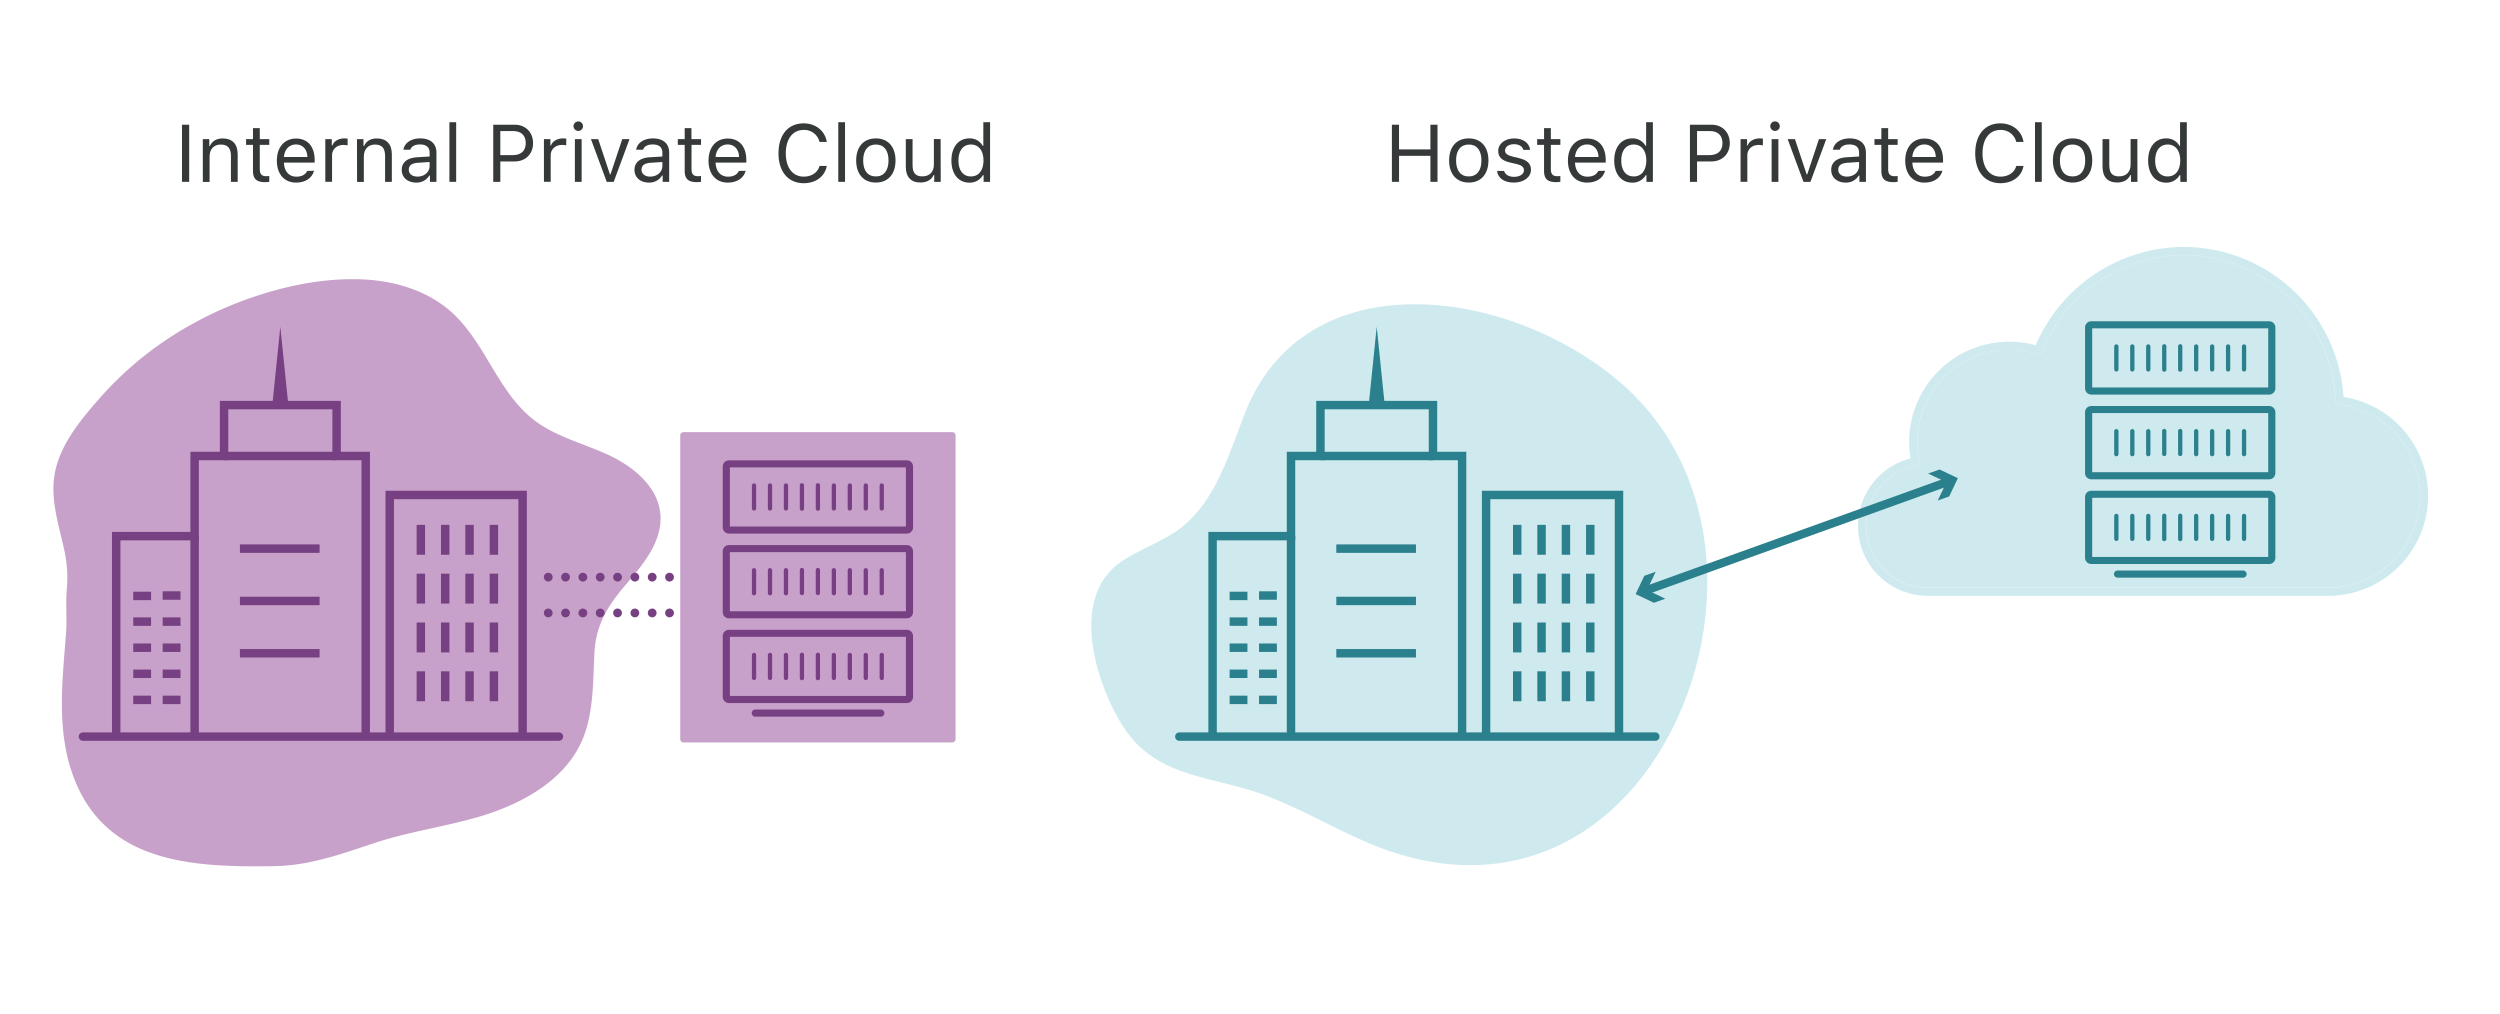 <svg id="Layer_1" data-name="Layer 1" xmlns="http://www.w3.org/2000/svg" viewBox="0 0 1480 600"><defs><style>.cls-1{fill:#ceeaee;}.cls-2{fill:#c7a1c9;}.cls-3{fill:#36393a;}.cls-4{fill:#764082;}.cls-5{fill:#2b808d;}</style></defs><title>MRK-9756_What-Is-a-Private-Cloud_190910</title><path class="cls-1" d="M1387.37,235a59.23,59.23,0,0,1-9.11,117.75h-237a41.32,41.32,0,0,1-10.2-81.36,59.26,59.26,0,0,1,74.08-67,95.74,95.74,0,0,1,87.54-58.19A95,95,0,0,1,1387.37,235Zm45.29,58.52a54.43,54.43,0,0,0-47.88-54,2.4,2.4,0,0,1-2.11-2.29,90.23,90.23,0,0,0-90-86.19,90.86,90.86,0,0,0-83.89,57.18,2.41,2.41,0,0,1-3,1.41,54.44,54.44,0,0,0-69.61,63.11,2.39,2.39,0,0,1-1.89,2.86,36.5,36.5,0,0,0,6.94,72.34h237A54.47,54.47,0,0,0,1432.66,293.5Z"/><path class="cls-1" d="M1384.78,239.49a54.41,54.41,0,0,1-6.52,108.42h-237a36.5,36.5,0,0,1-6.94-72.34,2.39,2.39,0,0,0,1.89-2.86,54.45,54.45,0,0,1,69.61-63.11,2.41,2.41,0,0,0,3-1.41A90.86,90.86,0,0,1,1292.63,151a90.23,90.23,0,0,1,90,86.19A2.4,2.4,0,0,0,1384.78,239.49Z"/><path class="cls-1" d="M972.75,459.16c49.72-65.1,56-173.22-13.73-232.9-66.18-56.66-186.49-72.48-222,18.29-9.76,25-17.63,52.9-38.92,68.67-10.7,7.92-23.88,12-34.78,19.61-24.92,17.51-18.61,54-7.74,79.49,4.93,11.58,11.28,22.93,20.77,31.23,17.57,15.38,42.09,17.52,64.07,24.35,24.08,7.47,46,21.11,69.36,31.05C879.24,528.56,937.34,505.53,972.75,459.16Z"/><path class="cls-2" d="M563.7,439.54h-159a2,2,0,0,1-2-2.05V257.83a2,2,0,0,1,2-2h159a2,2,0,0,1,2,2V437.49A2,2,0,0,1,563.7,439.54Z"/><path class="cls-2" d="M385.11,288.84c-5.87-8.5-15.34-15.08-24.91-19.51-14.78-6.85-31.2-10.77-44.11-20.72-21.31-16.42-28.76-45.8-48.76-63.8-13.48-12.13-31.71-18-49.8-19.24-23.46-1.57-47.67,3.28-69.74,11a219.94,219.94,0,0,0-34.95,15.78,203.79,203.79,0,0,0-53,42.43c-11.16,12.61-22.8,26.57-26.75,42.4q-.3,1.23-.54,2.46c-3,15.39,2,30.13,5.39,45.48A77,77,0,0,1,39.54,349c-.75,8.21.21,16.77-.4,25.1-2.08,28.08-5.84,56.88,3.78,84.14,18.72,53.06,71.23,55.26,119.42,54.52,20.94-.32,39.73-7.17,59.2-13.65,20-6.66,41.06-9.54,61.32-15.39,26.09-7.54,52.79-22.16,62.61-47.48,6-15.5,5.6-33.46,6.44-49.85.86-16.82,8.21-28.31,19.11-40.92,10.25-11.86,21.28-25.51,19.92-41.12A32.05,32.05,0,0,0,385.11,288.84Z"/><path class="cls-3" d="M107.73,107.65V73.83H112v33.82Z"/><path class="cls-3" d="M120.06,82.38h3.84v4h.38c1.26-2.79,3.73-4.43,7.59-4.43,5.67,0,8.84,3.35,8.84,9.35v16.36h-4V92.27c0-4.54-1.92-6.7-6-6.7s-6.63,2.69-6.63,7.12v15h-4Z"/><path class="cls-3" d="M153.79,75.84v6.54h5.62v3.38h-5.62v14.29c0,3,1.12,4.25,3.75,4.25a17.13,17.13,0,0,0,1.87-.1v3.4a13.51,13.51,0,0,1-2.37.24c-5.2,0-7.28-1.93-7.28-6.75V85.76h-4.08V82.38h4.08V75.84Z"/><path class="cls-3" d="M185.92,101.11c-1.17,4.31-5.11,7-10.64,7-7,0-11.39-5.06-11.39-13s4.45-13.1,11.39-13.1,11,4.85,11,12.7v1.55H168.08v.18c.21,5,3,8.16,7.29,8.16,3.26,0,5.46-1.19,6.52-3.42Zm-17.84-8.18H182c-.1-4.48-2.77-7.43-6.78-7.43S168.39,88.45,168.08,92.93Z"/><path class="cls-3" d="M192.58,82.38h3.84v3.75h.37c.75-2.46,3.66-4.19,7-4.19a17.57,17.57,0,0,1,2,.11v4a15.39,15.39,0,0,0-2.58-.24c-3.84,0-6.63,2.58-6.63,6.14v15.66h-4Z"/><path class="cls-3" d="M211.33,82.38h3.84v4h.37c1.27-2.79,3.73-4.43,7.6-4.43,5.67,0,8.83,3.35,8.83,9.35v16.36h-4V92.27c0-4.54-1.92-6.7-5.95-6.7s-6.63,2.69-6.63,7.12v15h-4Z"/><path class="cls-3" d="M237.83,100.57c0-4.52,3.33-7.13,9.21-7.48l7.29-.44v-2.3c0-3.12-1.94-4.83-5.71-4.83-3,0-5.14,1.15-5.7,3.14h-4.08c.54-4,4.53-6.72,9.92-6.72,6.16,0,9.61,3.16,9.61,8.41v17.3h-3.85v-3.73h-.37a8.72,8.72,0,0,1-7.78,4.17C241.47,108.09,237.83,105.19,237.83,100.57Zm16.5-2.34V95.91l-6.79.44c-3.85.26-5.53,1.59-5.53,4.13s2.18,4.07,5.11,4.07C251.26,104.55,254.33,101.84,254.33,98.23Z"/><path class="cls-3" d="M266.05,72.35h4v35.3h-4Z"/><path class="cls-3" d="M304.75,73.83c6.4,0,10.83,4.5,10.83,10.94s-4.53,10.81-10.88,10.81h-8.51v12.07H292V73.83Zm-8.56,18h7.46c4.8,0,7.59-2.58,7.59-7.06,0-4.64-2.7-7.19-7.59-7.19h-7.46Z"/><path class="cls-3" d="M322,82.38h3.84v3.75h.38c.75-2.46,3.66-4.19,7-4.19a17.39,17.39,0,0,1,2,.11v4a15.25,15.25,0,0,0-2.57-.24c-3.85,0-6.64,2.58-6.64,6.14v15.66h-4Z"/><path class="cls-3" d="M339.53,74.69a2.81,2.81,0,1,1,2.81,2.82A2.82,2.82,0,0,1,339.53,74.69Zm.8,7.69h4v25.27h-4Z"/><path class="cls-3" d="M363.32,107.65h-4.13l-9.35-25.27h4.31l6.92,20.81h.37l6.92-20.81h4.31Z"/><path class="cls-3" d="M375.62,100.57c0-4.52,3.33-7.13,9.21-7.48l7.29-.44v-2.3c0-3.12-1.94-4.83-5.72-4.83-3,0-5.13,1.15-5.69,3.14h-4.08c.54-4,4.52-6.72,9.91-6.72,6.17,0,9.61,3.16,9.61,8.41v17.3h-3.84v-3.73h-.37a8.74,8.74,0,0,1-7.79,4.17C379.26,108.09,375.62,105.19,375.62,100.57Zm16.5-2.34V95.91l-6.79.44c-3.85.26-5.54,1.59-5.54,4.13s2.18,4.07,5.11,4.07C389.05,104.55,392.12,101.84,392.12,98.23Z"/><path class="cls-3" d="M409.33,75.84v6.54H415v3.38h-5.62v14.29c0,3,1.12,4.25,3.75,4.25a17.13,17.13,0,0,0,1.87-.1v3.4a13.61,13.61,0,0,1-2.37.24c-5.2,0-7.29-1.93-7.29-6.75V85.76h-4.07V82.38h4.07V75.84Z"/><path class="cls-3" d="M441.46,101.11c-1.17,4.31-5.11,7-10.64,7-7,0-11.39-5.06-11.39-13s4.45-13.1,11.39-13.1,11,4.85,11,12.7v1.55H423.62v.18c.21,5,3,8.16,7.29,8.16,3.26,0,5.46-1.19,6.52-3.42Zm-17.84-8.18h13.92c-.09-4.48-2.76-7.43-6.77-7.43S423.93,88.45,423.62,92.93Z"/><path class="cls-3" d="M460.87,90.75c0-10.92,5.71-17.72,14.9-17.72,7.13,0,12.68,4.48,13.69,11h-4.29a9.29,9.29,0,0,0-9.4-7.1c-6.49,0-10.57,5.34-10.57,13.83s4.08,13.8,10.59,13.8c4.72,0,8.3-2.41,9.38-6.32h4.29c-1.13,6.21-6.47,10.21-13.67,10.21C466.61,108.44,460.87,101.65,460.87,90.75Z"/><path class="cls-3" d="M496.26,72.35h4v35.3h-4Z"/><path class="cls-3" d="M506.85,95c0-8.13,4.45-13.07,11.65-13.07S530.15,86.88,530.15,95s-4.46,13.08-11.65,13.08S506.85,103.12,506.85,95ZM526,95c0-6-2.69-9.44-7.47-9.44S511,89,511,95s2.7,9.45,7.48,9.45S526,101,526,95Z"/><path class="cls-3" d="M556.91,107.65h-3.84v-4h-.38c-1.26,2.81-4,4.4-7.82,4.4-5.68,0-8.63-3.37-8.63-9.35V82.38h4V97.76c0,4.54,1.69,6.65,5.72,6.65,4.45,0,6.89-2.65,6.89-7.07v-15h4Z"/><path class="cls-3" d="M563.24,95c0-7.92,4.2-13.07,10.62-13.07a8.63,8.63,0,0,1,7.92,4.43h.35v-14h4v35.3h-3.84v-4h-.38a9,9,0,0,1-8.08,4.47C567.39,108.09,563.24,103,563.24,95Zm4.17,0c0,5.91,2.77,9.45,7.38,9.45s7.43-3.61,7.43-9.45-2.85-9.44-7.43-9.44S567.41,89.13,567.41,95Z"/><path class="cls-3" d="M846.8,107.65V92.25H828.24v15.4H824V73.83h4.22V88.45H846.8V73.83H851v33.82Z"/><path class="cls-3" d="M857.87,95c0-8.13,4.45-13.07,11.64-13.07S881.16,86.88,881.16,95s-4.45,13.08-11.65,13.08S857.87,103.12,857.87,95ZM877,95c0-6-2.69-9.44-7.48-9.44S862,89,862,95s2.69,9.45,7.47,9.45S877,101,877,95Z"/><path class="cls-3" d="M896.33,81.94c5.29,0,9,2.62,9.51,6.77h-4c-.54-2-2.51-3.35-5.56-3.35S891,86.88,891,89.13c0,1.74,1.41,2.81,4.38,3.54l3.89.94c4.76,1.15,7.06,3.21,7.06,6.84,0,4.53-4.39,7.64-10.13,7.64s-9.49-2.69-9.93-6.89h4.14c.68,2.14,2.7,3.49,5.93,3.49,3.4,0,5.84-1.61,5.84-3.93,0-1.74-1.31-2.91-4-3.57l-4.33-1c-4.74-1.15-6.9-3.19-6.9-6.84C886.9,85.1,891,81.94,896.33,81.94Z"/><path class="cls-3" d="M918.1,75.84v6.54h5.63v3.38H918.1v14.29c0,3,1.13,4.25,3.75,4.25a17.17,17.17,0,0,0,1.88-.1v3.4a13.7,13.7,0,0,1-2.37.24c-5.21,0-7.29-1.93-7.29-6.75V85.76H910V82.38h4.08V75.84Z"/><path class="cls-3" d="M950.23,101.11c-1.17,4.31-5.11,7-10.64,7-7,0-11.39-5.06-11.39-13s4.45-13.1,11.39-13.1,11,4.85,11,12.7v1.55H932.4v.18c.21,5,3,8.16,7.29,8.16,3.25,0,5.46-1.19,6.51-3.42ZM932.4,92.93h13.92c-.09-4.48-2.77-7.43-6.77-7.43S932.7,88.45,932.4,92.93Z"/><path class="cls-3" d="M955.62,95c0-7.92,4.2-13.07,10.62-13.07a8.62,8.62,0,0,1,7.92,4.43h.35v-14h4v35.3H974.7v-4h-.37a9.07,9.07,0,0,1-8.09,4.47C959.77,108.09,955.62,103,955.62,95Zm4.18,0c0,5.91,2.76,9.45,7.38,9.45s7.43-3.61,7.43-9.45-2.86-9.44-7.43-9.44S959.8,89.13,959.8,95Z"/><path class="cls-3" d="M1013.21,73.83c6.4,0,10.83,4.5,10.83,10.94s-4.53,10.81-10.88,10.81h-8.51v12.07h-4.21V73.83Zm-8.56,18h7.46c4.8,0,7.59-2.58,7.59-7.06,0-4.64-2.69-7.19-7.59-7.19h-7.46Z"/><path class="cls-3" d="M1030.41,82.38h3.85v3.75h.37c.75-2.46,3.66-4.19,7-4.19a17.26,17.26,0,0,1,2,.11v4a15.25,15.25,0,0,0-2.57-.24c-3.85,0-6.64,2.58-6.64,6.14v15.66h-4Z"/><path class="cls-3" d="M1048,74.69a2.82,2.82,0,1,1,2.81,2.82A2.83,2.83,0,0,1,1048,74.69Zm.8,7.69h4v25.27h-4Z"/><path class="cls-3" d="M1071.78,107.65h-4.13l-9.35-25.27h4.32l6.91,20.81h.37l6.92-20.81h4.31Z"/><path class="cls-3" d="M1084.08,100.57c0-4.52,3.33-7.13,9.22-7.48l7.28-.44v-2.3c0-3.12-1.94-4.83-5.71-4.83-3,0-5.14,1.15-5.7,3.14h-4.08c.54-4,4.53-6.72,9.92-6.72,6.16,0,9.61,3.16,9.61,8.41v17.3h-3.85v-3.73h-.37a8.72,8.72,0,0,1-7.78,4.17C1087.72,108.09,1084.08,105.19,1084.08,100.57Zm16.5-2.34V95.91l-6.79.44c-3.85.26-5.53,1.59-5.53,4.13s2.18,4.07,5.11,4.07C1097.51,104.55,1100.58,101.84,1100.58,98.23Z"/><path class="cls-3" d="M1117.79,75.84v6.54h5.62v3.38h-5.62v14.29c0,3,1.12,4.25,3.75,4.25a17.13,17.13,0,0,0,1.87-.1v3.4a13.49,13.49,0,0,1-2.36.24c-5.21,0-7.29-1.93-7.29-6.75V85.76h-4.08V82.38h4.08V75.84Z"/><path class="cls-3" d="M1149.92,101.11c-1.17,4.31-5.11,7-10.64,7-7,0-11.39-5.06-11.39-13s4.45-13.1,11.39-13.1,11,4.85,11,12.7v1.55h-18.17v.18c.22,5,3,8.16,7.29,8.16,3.26,0,5.46-1.19,6.52-3.42Zm-17.84-8.18H1146c-.1-4.48-2.77-7.43-6.78-7.43S1132.39,88.45,1132.08,92.93Z"/><path class="cls-3" d="M1169.33,90.75c0-10.92,5.72-17.72,14.9-17.72,7.13,0,12.68,4.48,13.69,11h-4.29a9.29,9.29,0,0,0-9.4-7.1c-6.49,0-10.57,5.34-10.57,13.83s4.08,13.8,10.6,13.8c4.71,0,8.29-2.41,9.37-6.32h4.29c-1.12,6.21-6.47,10.21-13.66,10.21C1175.07,108.44,1169.33,101.65,1169.33,90.75Z"/><path class="cls-3" d="M1204.72,72.35h4v35.3h-4Z"/><path class="cls-3" d="M1215.31,95c0-8.13,4.45-13.07,11.65-13.07s11.65,4.94,11.65,13.07-4.46,13.08-11.65,13.08S1215.31,103.12,1215.31,95Zm19.13,0c0-6-2.7-9.44-7.48-9.44s-7.48,3.44-7.48,9.44,2.7,9.45,7.48,9.45S1234.44,101,1234.44,95Z"/><path class="cls-3" d="M1265.37,107.65h-3.84v-4h-.38c-1.26,2.81-4,4.4-7.82,4.4-5.68,0-8.63-3.37-8.63-9.35V82.38h4V97.76c0,4.54,1.69,6.65,5.72,6.65,4.45,0,6.89-2.65,6.89-7.07v-15h4Z"/><path class="cls-3" d="M1271.7,95c0-7.92,4.2-13.07,10.62-13.07a8.63,8.63,0,0,1,7.92,4.43h.35v-14h4v35.3h-3.84v-4h-.38a9,9,0,0,1-8.08,4.47C1275.85,108.09,1271.7,103,1271.7,95Zm4.17,0c0,5.91,2.77,9.45,7.39,9.45s7.43-3.61,7.43-9.45-2.86-9.44-7.43-9.44S1275.87,89.13,1275.87,95Z"/><path class="cls-4" d="M536.83,272.5H431.56a3.7,3.7,0,0,0-3.7,3.7v36a3.7,3.7,0,0,0,3.7,3.7H536.83a3.7,3.7,0,0,0,3.7-3.7v-36A3.7,3.7,0,0,0,536.83,272.5Zm-.53,39.2H432.09v-35H536.3ZM482.93,301V287.43a1.27,1.27,0,1,1,2.53,0V301a1.27,1.27,0,1,1-2.53,0Zm9.45,0V287.43a1.27,1.27,0,0,1,2.54,0V301a1.27,1.27,0,1,1-2.54,0Zm9.45,0V287.43a1.27,1.27,0,0,1,2.54,0V301a1.27,1.27,0,1,1-2.54,0Zm9.45,0V287.43a1.27,1.27,0,1,1,2.54,0V301a1.27,1.27,0,0,1-2.54,0Zm-66.16,0V287.43a1.27,1.27,0,0,1,2.54,0V301a1.27,1.27,0,1,1-2.54,0Zm9.45,0V287.43a1.27,1.27,0,0,1,2.54,0V301a1.27,1.27,0,1,1-2.54,0Zm9.45,0V287.43a1.27,1.27,0,0,1,2.54,0V301a1.27,1.27,0,1,1-2.54,0Zm9.46,0V287.43a1.27,1.27,0,1,1,2.53,0V301a1.27,1.27,0,1,1-2.53,0Zm47.25,0V287.43a1.27,1.27,0,0,1,2.54,0V301a1.27,1.27,0,0,1-2.54,0Z"/><path class="cls-4" d="M536.83,322.67H431.56a3.7,3.7,0,0,0-3.7,3.69v36a3.7,3.7,0,0,0,3.7,3.7H536.83a3.7,3.7,0,0,0,3.7-3.7v-36A3.7,3.7,0,0,0,536.83,322.67Zm-.53,39.19H432.09v-35H536.3Zm-53.37-10.69V337.59a1.27,1.27,0,1,1,2.53,0v13.58a1.27,1.27,0,0,1-2.53,0Zm9.45,0V337.59a1.27,1.27,0,0,1,2.54,0v13.58a1.27,1.27,0,0,1-2.54,0Zm9.45,0V337.59a1.27,1.27,0,0,1,2.54,0v13.58a1.27,1.27,0,0,1-2.54,0Zm9.45,0V337.59a1.27,1.27,0,1,1,2.54,0v13.58a1.27,1.27,0,0,1-2.54,0Zm-66.16,0V337.59a1.27,1.27,0,0,1,2.54,0v13.58a1.27,1.27,0,0,1-2.54,0Zm9.45,0V337.59a1.27,1.27,0,0,1,2.54,0v13.58a1.27,1.27,0,0,1-2.54,0Zm9.45,0V337.59a1.27,1.27,0,1,1,2.54,0v13.58a1.27,1.27,0,0,1-2.54,0Zm9.46,0V337.59a1.27,1.27,0,1,1,2.53,0v13.58a1.27,1.27,0,0,1-2.53,0Zm47.25,0V337.59a1.27,1.27,0,1,1,2.54,0v13.58a1.27,1.27,0,0,1-2.54,0Z"/><path class="cls-4" d="M536.83,372.83H431.56a3.7,3.7,0,0,0-3.7,3.69v36a3.7,3.7,0,0,0,3.7,3.69H536.83a3.7,3.7,0,0,0,3.7-3.69v-36A3.7,3.7,0,0,0,536.83,372.83ZM536.3,412H432.09v-35H536.3Zm-53.37-10.7V387.75a1.27,1.27,0,1,1,2.53,0v13.58a1.27,1.27,0,1,1-2.53,0Zm9.45,0V387.75a1.27,1.27,0,0,1,2.54,0v13.58a1.27,1.27,0,0,1-2.54,0Zm9.45,0V387.75a1.27,1.27,0,1,1,2.54,0v13.58a1.27,1.27,0,1,1-2.54,0Zm9.45,0V387.75a1.27,1.27,0,1,1,2.54,0v13.58a1.27,1.27,0,0,1-2.54,0Zm-66.16,0V387.75a1.27,1.27,0,0,1,2.54,0v13.58a1.27,1.27,0,0,1-2.54,0Zm9.45,0V387.75a1.27,1.27,0,0,1,2.54,0v13.58a1.27,1.27,0,0,1-2.54,0Zm9.45,0V387.75a1.27,1.27,0,1,1,2.54,0v13.58a1.27,1.27,0,1,1-2.54,0Zm9.46,0V387.75a1.27,1.27,0,1,1,2.53,0v13.58a1.27,1.27,0,1,1-2.53,0Zm47.25,0V387.75a1.27,1.27,0,0,1,2.54,0v13.58a1.27,1.27,0,0,1-2.54,0Zm2.8,20.87a2.12,2.12,0,0,1-2.11,2.11H447a2.12,2.12,0,0,1,0-4.23h74.45A2.12,2.12,0,0,1,523.53,422.2Z"/><path class="cls-4" d="M330.87,438.57H49.13a2.5,2.5,0,1,1,0-5H330.87a2.5,2.5,0,0,1,0,5Z"/><polygon class="cls-4" points="219.01 436.07 214.01 436.07 214.01 272.45 196.77 272.45 196.77 242.31 135.14 242.31 135.14 272.45 117.73 272.45 117.73 319.89 71.29 319.89 71.29 434.22 66.29 434.22 66.29 314.89 112.73 314.89 112.73 267.45 130.14 267.45 130.14 237.31 201.77 237.31 201.77 267.45 219.01 267.45 219.01 436.07"/><polygon class="cls-4" points="311.89 436.07 306.89 436.07 306.89 295.52 233.22 295.52 233.22 436.07 228.22 436.07 228.22 290.52 311.89 290.52 311.89 436.07"/><rect class="cls-4" x="132.64" y="267.46" width="66.63" height="5"/><rect class="cls-4" x="112.73" y="317.39" width="5" height="118.68"/><polygon class="cls-4" points="161.26 239.3 165.95 193.43 170.65 239.3 161.26 239.3"/><rect class="cls-4" x="142.03" y="322.29" width="47.16" height="5"/><rect class="cls-4" x="142.03" y="353.26" width="47.16" height="5"/><rect class="cls-4" x="142.03" y="384.24" width="47.16" height="5"/><rect class="cls-4" x="78.88" y="350.29" width="10.56" height="5"/><rect class="cls-4" x="96.3" y="350.05" width="10.56" height="5"/><rect class="cls-4" x="78.88" y="365.5" width="10.56" height="5"/><rect class="cls-4" x="96.3" y="365.5" width="10.56" height="5"/><rect class="cls-4" x="78.88" y="380.94" width="10.56" height="5"/><rect class="cls-4" x="96.3" y="380.94" width="10.56" height="5"/><rect class="cls-4" x="78.88" y="396.38" width="10.56" height="5"/><rect class="cls-4" x="96.3" y="396.38" width="10.56" height="5"/><rect class="cls-4" x="78.88" y="411.83" width="10.56" height="5"/><rect class="cls-4" x="96.3" y="411.83" width="10.56" height="5"/><rect class="cls-4" x="246.64" y="310.71" width="5" height="17.71"/><rect class="cls-4" x="261.06" y="310.71" width="5" height="17.71"/><rect class="cls-4" x="275.47" y="310.71" width="5" height="17.71"/><rect class="cls-4" x="289.89" y="310.71" width="5" height="17.71"/><rect class="cls-4" x="246.64" y="339.61" width="5" height="17.71"/><rect class="cls-4" x="261.06" y="339.61" width="5" height="17.71"/><rect class="cls-4" x="275.47" y="339.61" width="5" height="17.71"/><rect class="cls-4" x="289.89" y="339.61" width="5" height="17.71"/><rect class="cls-4" x="246.64" y="368.52" width="5" height="17.71"/><rect class="cls-4" x="261.06" y="368.52" width="5" height="17.71"/><rect class="cls-4" x="275.47" y="368.52" width="5" height="17.71"/><rect class="cls-4" x="289.89" y="368.52" width="5" height="17.71"/><rect class="cls-4" x="246.64" y="397.42" width="5" height="17.71"/><rect class="cls-4" x="261.06" y="397.42" width="5" height="17.71"/><rect class="cls-4" x="275.47" y="397.42" width="5" height="17.71"/><rect class="cls-4" x="289.89" y="397.42" width="5" height="17.71"/><path class="cls-5" d="M979.93,438.57H698.18a2.5,2.5,0,0,1,0-5H979.93a2.5,2.5,0,0,1,0,5Z"/><polygon class="cls-5" points="868.06 436.07 863.06 436.07 863.06 272.45 845.83 272.45 845.83 242.31 784.2 242.31 784.2 272.45 766.78 272.45 766.78 319.89 720.35 319.89 720.35 434.22 715.35 434.22 715.35 314.89 761.78 314.89 761.78 267.45 779.2 267.45 779.2 237.31 850.83 237.31 850.83 267.45 868.06 267.45 868.06 436.07"/><polygon class="cls-5" points="960.95 436.07 955.95 436.07 955.95 295.52 882.27 295.52 882.27 436.07 877.27 436.07 877.27 290.52 960.95 290.52 960.95 436.07"/><rect class="cls-5" x="781.69" y="267.46" width="66.63" height="5"/><rect class="cls-5" x="761.78" y="317.39" width="5" height="118.68"/><polygon class="cls-5" points="810.32 239.3 815.01 193.43 819.71 239.3 810.32 239.3"/><rect class="cls-5" x="791.09" y="322.29" width="47.16" height="5"/><rect class="cls-5" x="791.09" y="353.26" width="47.16" height="5"/><rect class="cls-5" x="791.09" y="384.24" width="47.16" height="5"/><rect class="cls-5" x="727.93" y="350.29" width="10.56" height="5"/><rect class="cls-5" x="745.35" y="350.05" width="10.56" height="5"/><rect class="cls-5" x="727.93" y="365.5" width="10.56" height="5"/><rect class="cls-5" x="745.35" y="365.5" width="10.56" height="5"/><rect class="cls-5" x="727.93" y="380.94" width="10.56" height="5"/><rect class="cls-5" x="745.35" y="380.94" width="10.56" height="5"/><rect class="cls-5" x="727.93" y="396.38" width="10.56" height="5"/><rect class="cls-5" x="745.35" y="396.38" width="10.56" height="5"/><rect class="cls-5" x="727.93" y="411.83" width="10.56" height="5"/><rect class="cls-5" x="745.35" y="411.83" width="10.56" height="5"/><rect class="cls-5" x="895.7" y="310.71" width="5" height="17.71"/><rect class="cls-5" x="910.11" y="310.71" width="5" height="17.71"/><rect class="cls-5" x="924.53" y="310.71" width="5" height="17.71"/><rect class="cls-5" x="938.95" y="310.71" width="5" height="17.71"/><rect class="cls-5" x="895.7" y="339.61" width="5" height="17.71"/><rect class="cls-5" x="910.11" y="339.61" width="5" height="17.71"/><rect class="cls-5" x="924.53" y="339.61" width="5" height="17.71"/><rect class="cls-5" x="938.95" y="339.61" width="5" height="17.71"/><rect class="cls-5" x="895.7" y="368.52" width="5" height="17.71"/><rect class="cls-5" x="910.11" y="368.52" width="5" height="17.71"/><rect class="cls-5" x="924.53" y="368.52" width="5" height="17.71"/><rect class="cls-5" x="938.95" y="368.52" width="5" height="17.71"/><rect class="cls-5" x="895.7" y="397.42" width="5" height="17.71"/><rect class="cls-5" x="910.11" y="397.42" width="5" height="17.71"/><rect class="cls-5" x="924.53" y="397.42" width="5" height="17.71"/><rect class="cls-5" x="938.95" y="397.42" width="5" height="17.71"/><path class="cls-4" d="M393.77,341.68a2.59,2.59,0,0,1,2.6-2.6h0a2.59,2.59,0,0,1,2.59,2.6h0a2.59,2.59,0,0,1-2.59,2.59h0A2.59,2.59,0,0,1,393.77,341.68Zm-10.26,0a2.6,2.6,0,0,1,2.6-2.6h0a2.59,2.59,0,0,1,2.59,2.6h0a2.59,2.59,0,0,1-2.59,2.59h0A2.6,2.6,0,0,1,383.51,341.68Zm-10.25,0a2.59,2.59,0,0,1,2.59-2.6h0a2.59,2.59,0,0,1,2.59,2.6h0a2.59,2.59,0,0,1-2.59,2.59h0A2.59,2.59,0,0,1,373.26,341.68Zm-10.26,0a2.59,2.59,0,0,1,2.58-2.6h0a2.59,2.59,0,0,1,2.6,2.6h0a2.59,2.59,0,0,1-2.6,2.59h0A2.59,2.59,0,0,1,363,341.68Zm-10.26,0a2.59,2.59,0,0,1,2.59-2.6h0a2.59,2.59,0,0,1,2.59,2.6h0a2.59,2.59,0,0,1-2.59,2.59h0A2.59,2.59,0,0,1,352.74,341.68Zm-10.27,0a2.6,2.6,0,0,1,2.6-2.6h0a2.59,2.59,0,0,1,2.59,2.6h0a2.59,2.59,0,0,1-2.59,2.59h0A2.6,2.6,0,0,1,342.47,341.68Zm-10.26,0a2.6,2.6,0,0,1,2.6-2.6h0a2.59,2.59,0,0,1,2.59,2.6h0a2.59,2.59,0,0,1-2.59,2.59h0A2.6,2.6,0,0,1,332.21,341.68Zm-10.26,0a2.59,2.59,0,0,1,2.6-2.6h0a2.6,2.6,0,0,1,2.6,2.6h0a2.6,2.6,0,0,1-2.6,2.59h0A2.59,2.59,0,0,1,322,341.68Z"/><path class="cls-4" d="M393.77,362.87a2.6,2.6,0,0,1,2.59-2.6h0a2.6,2.6,0,0,1,2.6,2.6h0a2.59,2.59,0,0,1-2.6,2.59h0A2.59,2.59,0,0,1,393.77,362.87Zm-10.26,0a2.61,2.61,0,0,1,2.59-2.6h0a2.6,2.6,0,0,1,2.6,2.6h0a2.59,2.59,0,0,1-2.6,2.59h0A2.6,2.6,0,0,1,383.51,362.87Zm-10.25,0a2.6,2.6,0,0,1,2.58-2.6h0a2.6,2.6,0,0,1,2.6,2.6h0a2.59,2.59,0,0,1-2.6,2.59h0A2.59,2.59,0,0,1,373.26,362.87Zm-10.26,0a2.6,2.6,0,0,1,2.59-2.6h0a2.6,2.6,0,0,1,2.59,2.6h0a2.59,2.59,0,0,1-2.59,2.59h0A2.59,2.59,0,0,1,363,362.87Zm-10.27,0a2.61,2.61,0,0,1,2.6-2.6h0a2.6,2.6,0,0,1,2.59,2.6h0a2.59,2.59,0,0,1-2.59,2.59h0A2.6,2.6,0,0,1,352.73,362.87Zm-10.26,0a2.61,2.61,0,0,1,2.6-2.6h0a2.6,2.6,0,0,1,2.59,2.6h0a2.59,2.59,0,0,1-2.59,2.59h0A2.6,2.6,0,0,1,342.47,362.87Zm-10.26,0a2.61,2.61,0,0,1,2.6-2.6h0a2.6,2.6,0,0,1,2.59,2.6h0a2.59,2.59,0,0,1-2.59,2.59h0A2.6,2.6,0,0,1,332.21,362.87Zm-10.26,0a2.61,2.61,0,0,1,2.6-2.6h0a2.61,2.61,0,0,1,2.6,2.6h0a2.6,2.6,0,0,1-2.6,2.59h0A2.6,2.6,0,0,1,322,362.87Z"/><path class="cls-5" d="M1154.51,287.35l-180,64.79a2.5,2.5,0,0,1-1.68-4.71l180-64.79a2.5,2.5,0,0,1,1.68,4.71Z"/><polygon class="cls-5" points="985.88 354.44 975.05 349.29 980.2 338.46 973.42 340.88 968.28 351.7 979.1 356.85 985.88 354.44"/><polygon class="cls-5" points="1147.13 296.32 1152.28 285.49 1141.44 280.34 1148.22 277.93 1159.05 283.08 1153.91 293.9 1147.13 296.32"/><path class="cls-5" d="M1343.32,190.19H1238.05a3.7,3.7,0,0,0-3.7,3.7v36a3.7,3.7,0,0,0,3.7,3.7h105.27a3.7,3.7,0,0,0,3.7-3.7v-36A3.7,3.7,0,0,0,1343.32,190.19Zm-.53,39.2H1238.58v-35h104.21Zm-53.37-10.7V205.12a1.27,1.27,0,1,1,2.53,0v13.57a1.27,1.27,0,1,1-2.53,0Zm9.45,0V205.12a1.27,1.27,0,0,1,2.54,0v13.57a1.27,1.27,0,0,1-2.54,0Zm9.45,0V205.12a1.27,1.27,0,1,1,2.54,0v13.57a1.27,1.27,0,1,1-2.54,0Zm9.45,0V205.12a1.27,1.27,0,1,1,2.54,0v13.57a1.27,1.27,0,1,1-2.54,0Zm-66.16,0V205.12a1.27,1.27,0,0,1,2.54,0v13.57a1.27,1.27,0,0,1-2.54,0Zm9.45,0V205.12a1.27,1.27,0,1,1,2.54,0v13.57a1.27,1.27,0,1,1-2.54,0Zm9.45,0V205.12a1.27,1.27,0,1,1,2.54,0v13.57a1.27,1.27,0,1,1-2.54,0Zm9.46,0V205.12a1.27,1.27,0,1,1,2.53,0v13.57a1.27,1.27,0,1,1-2.53,0Zm47.25,0V205.12a1.27,1.27,0,1,1,2.54,0v13.57a1.27,1.27,0,1,1-2.54,0Z"/><path class="cls-5" d="M1343.32,240.36H1238.05a3.7,3.7,0,0,0-3.7,3.69v36a3.7,3.7,0,0,0,3.7,3.7h105.27a3.7,3.7,0,0,0,3.7-3.7v-36A3.7,3.7,0,0,0,1343.32,240.36Zm-.53,39.19H1238.58v-35h104.21Zm-53.37-10.69V255.28a1.27,1.27,0,1,1,2.53,0v13.58a1.27,1.27,0,0,1-2.53,0Zm9.45,0V255.28a1.27,1.27,0,0,1,2.54,0v13.58a1.27,1.27,0,0,1-2.54,0Zm9.45,0V255.28a1.27,1.27,0,1,1,2.54,0v13.58a1.27,1.27,0,0,1-2.54,0Zm9.45,0V255.28a1.27,1.27,0,1,1,2.54,0v13.58a1.27,1.27,0,0,1-2.54,0Zm-66.16,0V255.28a1.27,1.27,0,1,1,2.54,0v13.58a1.27,1.27,0,0,1-2.54,0Zm9.45,0V255.28a1.27,1.27,0,1,1,2.54,0v13.58a1.27,1.27,0,0,1-2.54,0Zm9.45,0V255.28a1.27,1.27,0,1,1,2.54,0v13.58a1.27,1.27,0,0,1-2.54,0Zm9.46,0V255.28a1.27,1.27,0,1,1,2.53,0v13.58a1.27,1.27,0,0,1-2.53,0Zm47.25,0V255.28a1.27,1.27,0,1,1,2.54,0v13.58a1.27,1.27,0,0,1-2.54,0Z"/><path class="cls-5" d="M1343.32,290.52H1238.05a3.7,3.7,0,0,0-3.7,3.69v36a3.7,3.7,0,0,0,3.7,3.69h105.27a3.7,3.7,0,0,0,3.7-3.69v-36A3.7,3.7,0,0,0,1343.32,290.52Zm-.53,39.19H1238.58v-35h104.21ZM1289.42,319V305.44a1.27,1.27,0,1,1,2.53,0V319a1.27,1.27,0,1,1-2.53,0Zm9.45,0V305.44a1.27,1.27,0,0,1,2.54,0V319a1.27,1.27,0,0,1-2.54,0Zm9.45,0V305.44a1.27,1.27,0,0,1,2.54,0V319a1.27,1.27,0,0,1-2.54,0Zm9.45,0V305.44a1.27,1.27,0,0,1,2.54,0V319a1.27,1.27,0,1,1-2.54,0Zm-66.16,0V305.44a1.27,1.27,0,0,1,2.54,0V319a1.27,1.27,0,0,1-2.54,0Zm9.45,0V305.44a1.27,1.27,0,0,1,2.54,0V319a1.27,1.27,0,1,1-2.54,0Zm9.45,0V305.44a1.27,1.27,0,0,1,2.54,0V319a1.27,1.27,0,0,1-2.54,0Zm9.46,0V305.44a1.27,1.27,0,1,1,2.53,0V319a1.27,1.27,0,1,1-2.53,0Zm47.25,0V305.44a1.27,1.27,0,0,1,2.54,0V319a1.27,1.27,0,1,1-2.54,0Zm2.8,20.87a2.12,2.12,0,0,1-2.11,2.11h-74.45a2.12,2.12,0,0,1,0-4.23h74.45A2.12,2.12,0,0,1,1330,339.89Z"/></svg>